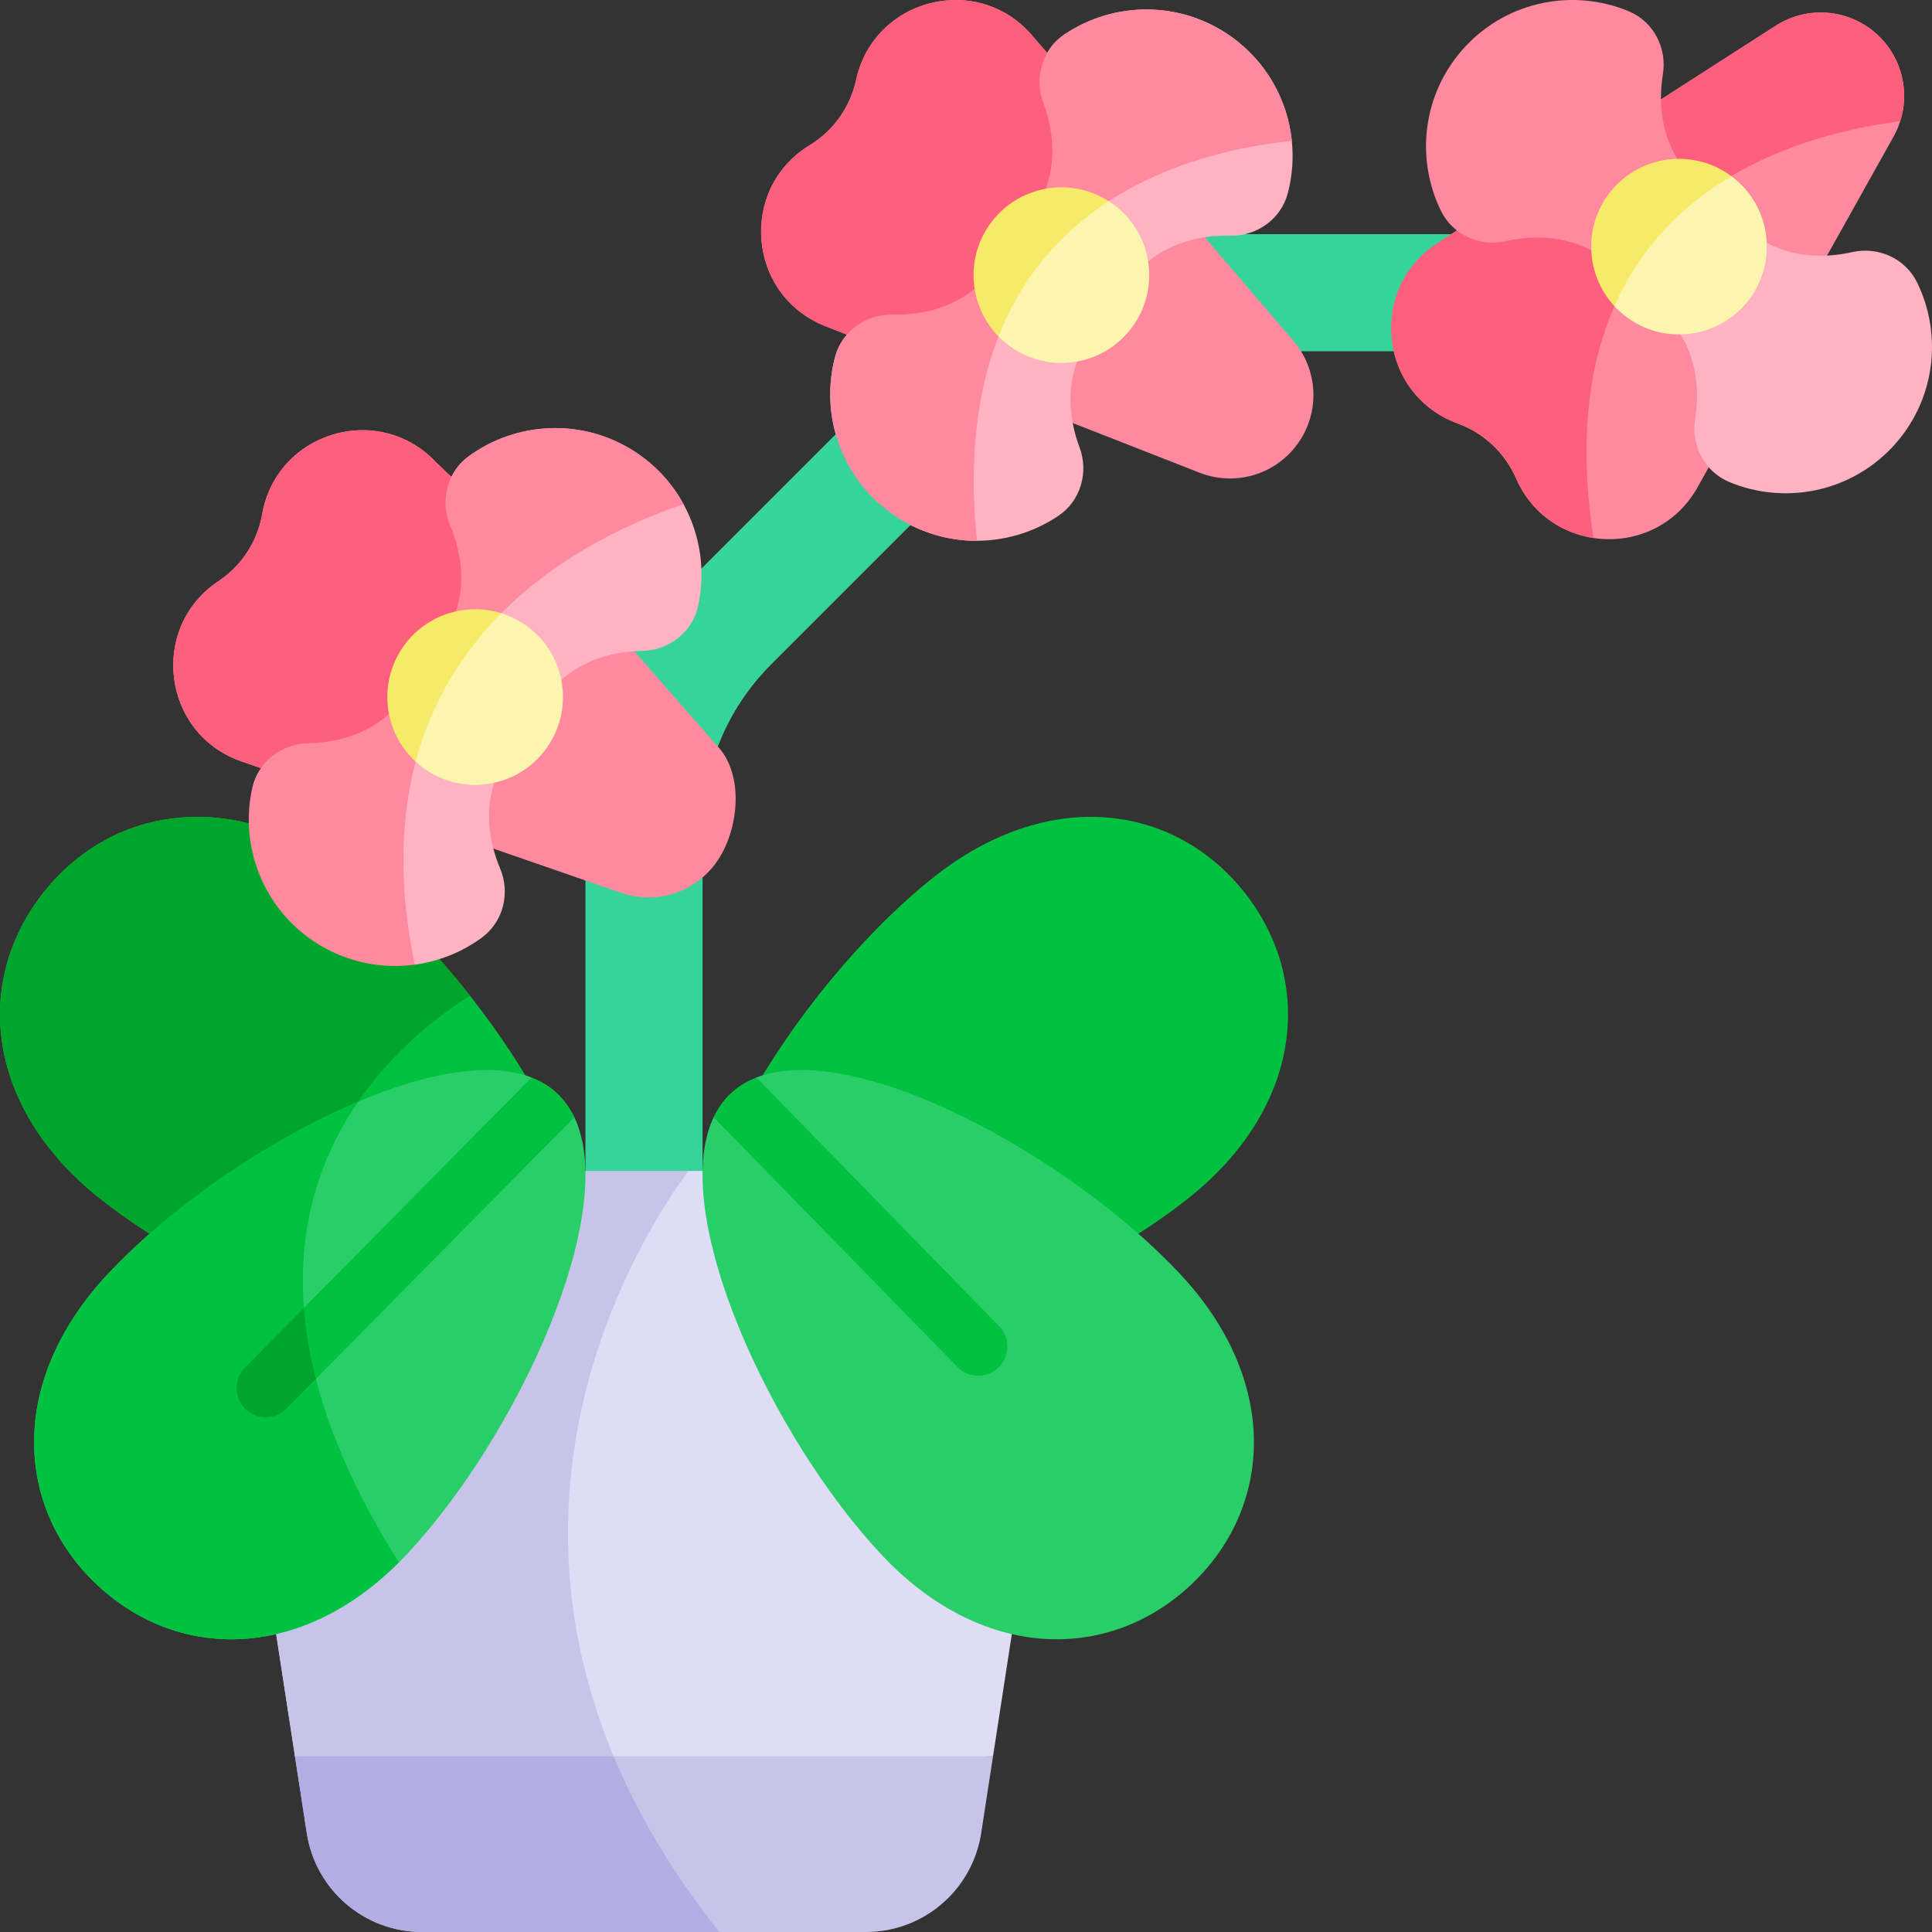 <svg id="Capa_1" enable-background="new 0 0 512 512" height="512" viewBox="0 0 512 512" width="512" xmlns="http://www.w3.org/2000/svg"><rect x="0" y="0" width="512" height="512" fill="#333333" stroke="none"/><g><path d="m151.28 347.44c-11.21 14.105-40.882 10.932-70.679-.144-19.802-7.346-39.656-18.185-54.204-29.745-30.363-24.14-33.454-57.656-14.795-81.126 18.659-23.481 52.01-28.035 82.373-3.905 10.427 8.284 21.101 19.308 30.59 31.373 23.696 30.136 40.037 66.784 26.715 83.547z" fill="#00c140"/><path d="m80.601 347.295c-19.802-7.346-39.656-18.185-54.204-29.745-30.363-24.14-33.454-57.656-14.795-81.126 18.659-23.481 52.01-28.035 82.373-3.905 10.427 8.284 21.101 19.308 30.59 31.373-15.713 9.85-47.931 36.02-43.964 83.403z" fill="#00a62c"/><path d="m314.935 317.546c30.365-24.134 33.456-57.648 14.796-81.126s-52.007-28.03-82.372-3.896c-36.438 28.961-75.967 91.436-57.307 114.914 18.661 23.479 88.445-.93 124.883-29.892z" fill="#00c140"/><path d="m473.209 77.572c0 8.569-6.947 15.516-15.516 15.516h-144.725c-16.395 0-32.119 6.513-43.712 18.106l-64.963 64.963c-11.593 11.593-18.106 27.317-18.106 43.712v129.218h-31.033v-129.272c0-24.593 9.769-48.178 27.159-65.568l65.032-65.032c17.39-17.39 40.975-27.159 65.568-27.159h144.779c8.57 0 15.517 6.947 15.517 15.516z" fill="#36d49b"/><path d="m263.16 465.451-3.132 20.338c-2.318 15.083-15.289 26.211-30.548 26.211h-117.63c-15.259 0-28.23-11.127-30.549-26.211l-3.132-20.338 82.229-5.615 8.242-.567z" fill="#c7c4ea"/><path d="m190.627 512h-78.777c-15.259 0-28.23-11.127-30.549-26.211l-3.132-20.338 82.229-5.615c6.295 16.783 16.011 34.298 30.229 52.164z" fill="#b2aee4"/><path d="m281.552 345.915-18.392 119.536h-100.536l-49.929-7.099-34.525 7.099-18.391-119.536c-2.875-18.731 11.612-35.607 30.548-35.607h64.816l11.663 5.687 15.63-5.687h68.566c18.948 0 33.434 16.876 30.55 35.607z" fill="#deddf5"/><path d="m162.624 465.451h-84.454l-18.391-119.536c-2.875-18.731 11.612-35.607 30.548-35.607h92.109c-11.405 15.454-51.875 78.334-19.812 155.143z" fill="#c7c4ea"/><path d="m107.894 411.823c-.721.762-1.442 1.515-2.174 2.236l-22.018 7.995-10.509 10.993-.01.01c-17.268 3.977-34.361-.824-47.332-12.941-21.915-20.472-23.8-54.07 2.668-82.424 3.369-3.606 7.109-7.212 11.138-10.746l27.839-10.952 27.447-24.088c17.835-7.521 34.66-10.725 45.931-6.357l3.915 8.747 7.418 1.772c12.127 25.614-15.3 84.692-44.313 115.755z" fill="#29ce69"/><path d="m105.72 414.059c-26.108 26.128-58.542 25.974-79.869 6.058-21.915-20.472-23.8-54.07 2.668-82.424 16.619-17.783 42.438-35.69 66.424-45.787-16.918 24.594-25.809 64.157 10.777 122.153z" fill="#00c140"/><path d="m315.479 420.117c-21.915 20.472-55.574 20.06-82.043-8.294-29.013-31.064-56.44-90.121-44.313-115.744l8.984-2.833 2.339-7.696c26.427-10.241 83.393 21.121 112.365 52.144 26.479 28.353 24.593 61.951 2.668 82.423z" fill="#29ce69"/><path d="m343.978 117.497c-4.235 5.976-11.024 9.304-18.02 9.304-2.689 0-5.419-.495-8.046-1.525l-57.388-22.471-41.738-16.341c-20.709-8.109-23.182-36.411-4.203-47.992 6.285-3.822 10.715-10.066 12.281-17.258 2.904-13.424 14.537-21.213 26.406-21.213 7.346 0 14.774 2.978 20.297 9.427l32.052 37.472 37.142 43.417c6.595 7.707 7.1 18.917 1.217 27.18z" fill="#ff899f"/><path d="m305.619 46.9c-19.637 8.902-38.502 25.418-45.096 55.904l-41.738-16.341c-20.709-8.109-23.182-36.411-4.203-47.992 6.285-3.822 10.715-10.066 12.281-17.258 2.905-13.423 14.538-21.212 26.407-21.212 7.346 0 14.774 2.978 20.297 9.427z" fill="#ff5f7f"/><path d="m341.268 51.248c-1.813 6.821-8.222 11.385-15.279 11.22-8.046-.196-19.565 1.855-27.561 13.116l-8.995 12.642-17.876-12.704-7.418-5.275 8.995-12.652c1.793-2.524 3.102-5.069 3.998-7.573l7.604-9.396-7.212-26.582h-.011c1.092-1.916 2.617-3.596 4.544-4.894 13.023-8.788 30.641-9.098 44.19.536 9.469 6.728 15.001 16.938 16.104 27.653.473 4.626.122 9.335-1.083 13.909z" fill="#ffb3c2"/><path d="m342.35 37.339c-20.483 2.122-52.71 10.087-70.792 38.183l-7.418-5.275 8.995-12.652c8.005-11.251 6.161-22.801 3.349-30.332-2.473-6.615-.278-14.167 5.574-18.113 13.023-8.788 30.641-9.098 44.19.536 9.467 6.728 14.999 16.938 16.102 27.653z" fill="#ff899f"/><path d="m289.433 88.226c-8.005 11.251-6.161 22.801-3.338 30.342 2.473 6.615.268 14.167-5.584 18.113-6.419 4.338-13.971 6.604-21.616 6.635-5.986.021-12.014-1.339-17.587-4.173l-19.823-24.068c-1.875-6.625-1.978-13.713-.175-20.493.597-2.246 1.69-4.235 3.142-5.904l29.209 1.576 4.626-13.744c2.071-1.669 4.049-3.74 5.852-6.275l4.503-6.316 7.459 5.306 17.824 12.675z" fill="#ffb3c2"/><path d="m258.895 143.316c-7.82.021-15.712-2.308-22.574-7.181-13.548-9.633-19.04-26.376-15.011-41.552 1.813-6.831 8.222-11.385 15.279-11.22 8.036.185 19.555-1.865 27.55-13.126l4.503-6.316 7.459 5.306c-12.786 15.846-20.719 39.327-17.206 74.089z" fill="#ff899f"/><path d="m300.251 86.402c-7.449 10.478-21.976 12.93-32.455 5.481-1.164-.824-2.225-1.741-3.184-2.72l-2.668-19.761 17.185-16.083h14.713c.309.206.618.412.927.629 10.48 7.449 12.932 21.976 5.482 32.454z" fill="#fcf5af"/><path d="m293.843 53.319c-11.993 7.799-22.718 19.205-29.23 35.844-7.717-7.902-8.922-20.431-2.298-29.735 7.233-10.168 21.142-12.775 31.528-6.109z" fill="#f8ea69"/><path d="m190.349 227.801c-4.173 6.388-11.21 10.025-18.525 10.025-2.411 0-4.853-.392-7.222-1.216l-57.151-19.782-43.448-15.042c-21.008-7.264-24.614-35.453-6.11-47.775 6.12-4.08 10.313-10.489 11.581-17.742 2.442-13.94 14.373-22.265 26.623-22.265 6.996 0 14.084 2.699 19.576 8.624l30.219 28.807 22.193 21.152 22.131 25.232c6.892 7.439 5.676 21.482.133 29.982z" fill="#ff899f"/><path d="m145.891 151.435c-18.515 13.322-35.257 33.907-38.44 65.393l-43.448-15.042c-21.008-7.264-24.614-35.453-6.11-47.775 6.12-4.08 10.313-10.489 11.581-17.742 2.442-13.94 14.373-22.265 26.623-22.265 6.996 0 14.084 2.699 19.576 8.624z" fill="#ff5f7f"/><path d="m184.992 160.677c-1.535 6.893-7.758 11.704-14.826 11.818-8.047.134-19.462 2.648-27.015 14.208l-8.479 13.002-19.195-12.528-6.79-4.441 8.479-12.992c1.69-2.596 2.885-5.193 3.689-7.727l8.242-15.382-9.479-20.225v-.01c1.03-2.091 2.545-3.967 4.523-5.419 12.662-9.304 30.25-10.313 44.179-1.226 5.553 3.627 9.86 8.428 12.827 13.868 4.483 8.199 5.895 17.843 3.845 27.054z" fill="#ffb3c2"/><path d="m181.149 133.621c-20.483 6.955-50.949 22.182-65.672 53.555l-6.79-4.441 8.479-12.992c7.542-11.56 5.244-23.027 2.133-30.445-2.741-6.512-.845-14.136 4.842-18.319 12.662-9.304 30.25-10.313 44.179-1.226 5.555 3.627 9.861 8.428 12.829 13.868z" fill="#ff899f"/><path d="m134.671 199.694c-7.552 11.57-5.244 23.038-2.133 30.456 2.741 6.512.845 14.146-4.842 18.329-5.285 3.874-11.416 6.305-17.783 7.161l-36.143-40.347 29.323-26.056c2.009-1.762 3.895-3.905 5.594-6.501l4.234-6.491 6.182 4.039 19.803 12.92z" fill="#ffb3c2"/><path d="m109.913 255.64c-8.912 1.216-18.278-.649-26.396-5.945-13.919-9.087-20.081-25.603-16.66-40.924 1.535-6.893 7.758-11.704 14.816-11.818 8.046-.134 19.462-2.648 27.015-14.218l4.234-6.491 6.182 4.039c-10.705 18.268-15.919 42.727-9.191 75.357z" fill="#ff899f"/><path d="m145.407 197.448c-7.026 10.756-21.44 13.796-32.207 6.769-1.102-.711-2.112-1.504-3.05-2.359l-5.162-17.124 14.115-20.122 13.744-2.102c1.999.618 3.946 1.525 5.79 2.72 10.768 7.027 13.797 21.451 6.77 32.218z" fill="#fcf5af"/><path d="m132.848 162.511c-9.973 10.056-18.339 22.924-22.698 39.347-8.232-7.573-10.025-20.184-3.719-29.848 5.821-8.922 16.722-12.528 26.417-9.499z" fill="#f8ea69"/><path d="m504.622 25.429c0 2.246-.34 4.502-1.051 6.697-.433 1.391-1.02 2.761-1.762 4.08l-51.938 92.923c-5.955 10.653-17.206 15.042-27.612 13.445-8.531-1.298-16.495-6.625-20.503-15.815-2.936-6.748-8.51-11.993-15.424-14.517-9.293-3.39-15.073-10.849-16.979-19.153l15.249-31.033 85.968-55.235c8.531-5.481 19.699-4.451 27.087 2.493 4.565 4.297 6.965 10.17 6.965 16.115z" fill="#ff899f"/><path d="m504.622 25.429c0 2.246-.34 4.502-1.051 6.697-32.681 4.193-94.51 23.532-81.311 110.449-8.531-1.298-16.495-6.625-20.503-15.815-2.936-6.748-8.51-11.993-15.424-14.517-11.56-4.214-17.68-14.733-17.68-25.335 0-8.562 3.997-17.165 12.353-22.543l89.564-57.542c8.531-5.481 19.699-4.451 27.087 2.493 4.565 4.295 6.965 10.168 6.965 16.113z" fill="#ff5f7f"/><path d="m461.236 59.376-21.26 22.606-11.304-10.63c-10.06-9.461-21.752-9.213-29.598-7.446-6.89 1.551-14.07-1.656-17.187-7.993-6.931-14.088-4.839-31.587 6.55-43.698 11.389-12.11 28.728-15.276 43.217-9.226 6.519 2.722 10.161 9.694 9.034 16.668-1.284 7.941-.816 19.628 9.244 29.089z" fill="#ff899f"/><path d="m455.584 54.062-21.26 22.606 5.65 5.313c10.06 9.461 10.53 21.146 9.248 29.085-1.126 6.972 2.516 13.942 9.032 16.664 14.487 6.053 31.824 2.893 43.214-9.218 11.389-12.11 13.485-29.611 6.558-43.701-3.117-6.34-10.299-9.548-17.191-7.995-7.847 1.768-19.541 2.019-29.601-7.442z" fill="#ffb3c2"/><path d="m461.906 81.302c-8.799 9.365-23.532 9.819-32.898 1.01-.402-.381-.793-.773-1.154-1.175l-2.473-20.524 17.896-15.248 15.558 1.319c.711.525 1.401 1.102 2.061 1.721 9.366 8.809 9.819 23.542 1.01 32.897z" fill="#fcf5af"/><path d="m458.836 46.684c-12.508 7.439-23.914 18.37-30.981 34.453-8.222-8.881-8.273-22.759.144-31.723 8.191-8.696 21.492-9.695 30.837-2.73z" fill="#f8ea69"/><path d="m152.207 296.069-68.505 69.339-7.789 7.892c-1.504 1.525-3.503 2.287-5.492 2.287-1.968 0-3.925-.742-5.43-2.225-3.039-2.998-3.07-7.892-.072-10.931l15.619-15.815 60.335-61.066c2.555.979 4.832 2.359 6.759 4.162 1.907 1.782 3.421 3.915 4.575 6.357z" fill="#00c140"/><path d="m83.702 365.408-7.789 7.892c-1.504 1.525-3.503 2.287-5.492 2.287-1.968 0-3.925-.742-5.43-2.225-3.039-2.998-3.07-7.892-.072-10.931l15.619-15.815c.455 5.924 1.475 12.188 3.164 18.792z" fill="#00a62c"/><path d="m264.634 362.379c-1.504 1.463-3.451 2.195-5.399 2.195-2.009 0-4.008-.773-5.523-2.328l-64.59-66.166c1.154-2.442 2.668-4.585 4.574-6.367 1.927-1.803 4.193-3.173 6.749-4.162l64.322 65.898c2.978 3.059 2.927 7.953-.133 10.93z" fill="#00c140"/></g></svg>